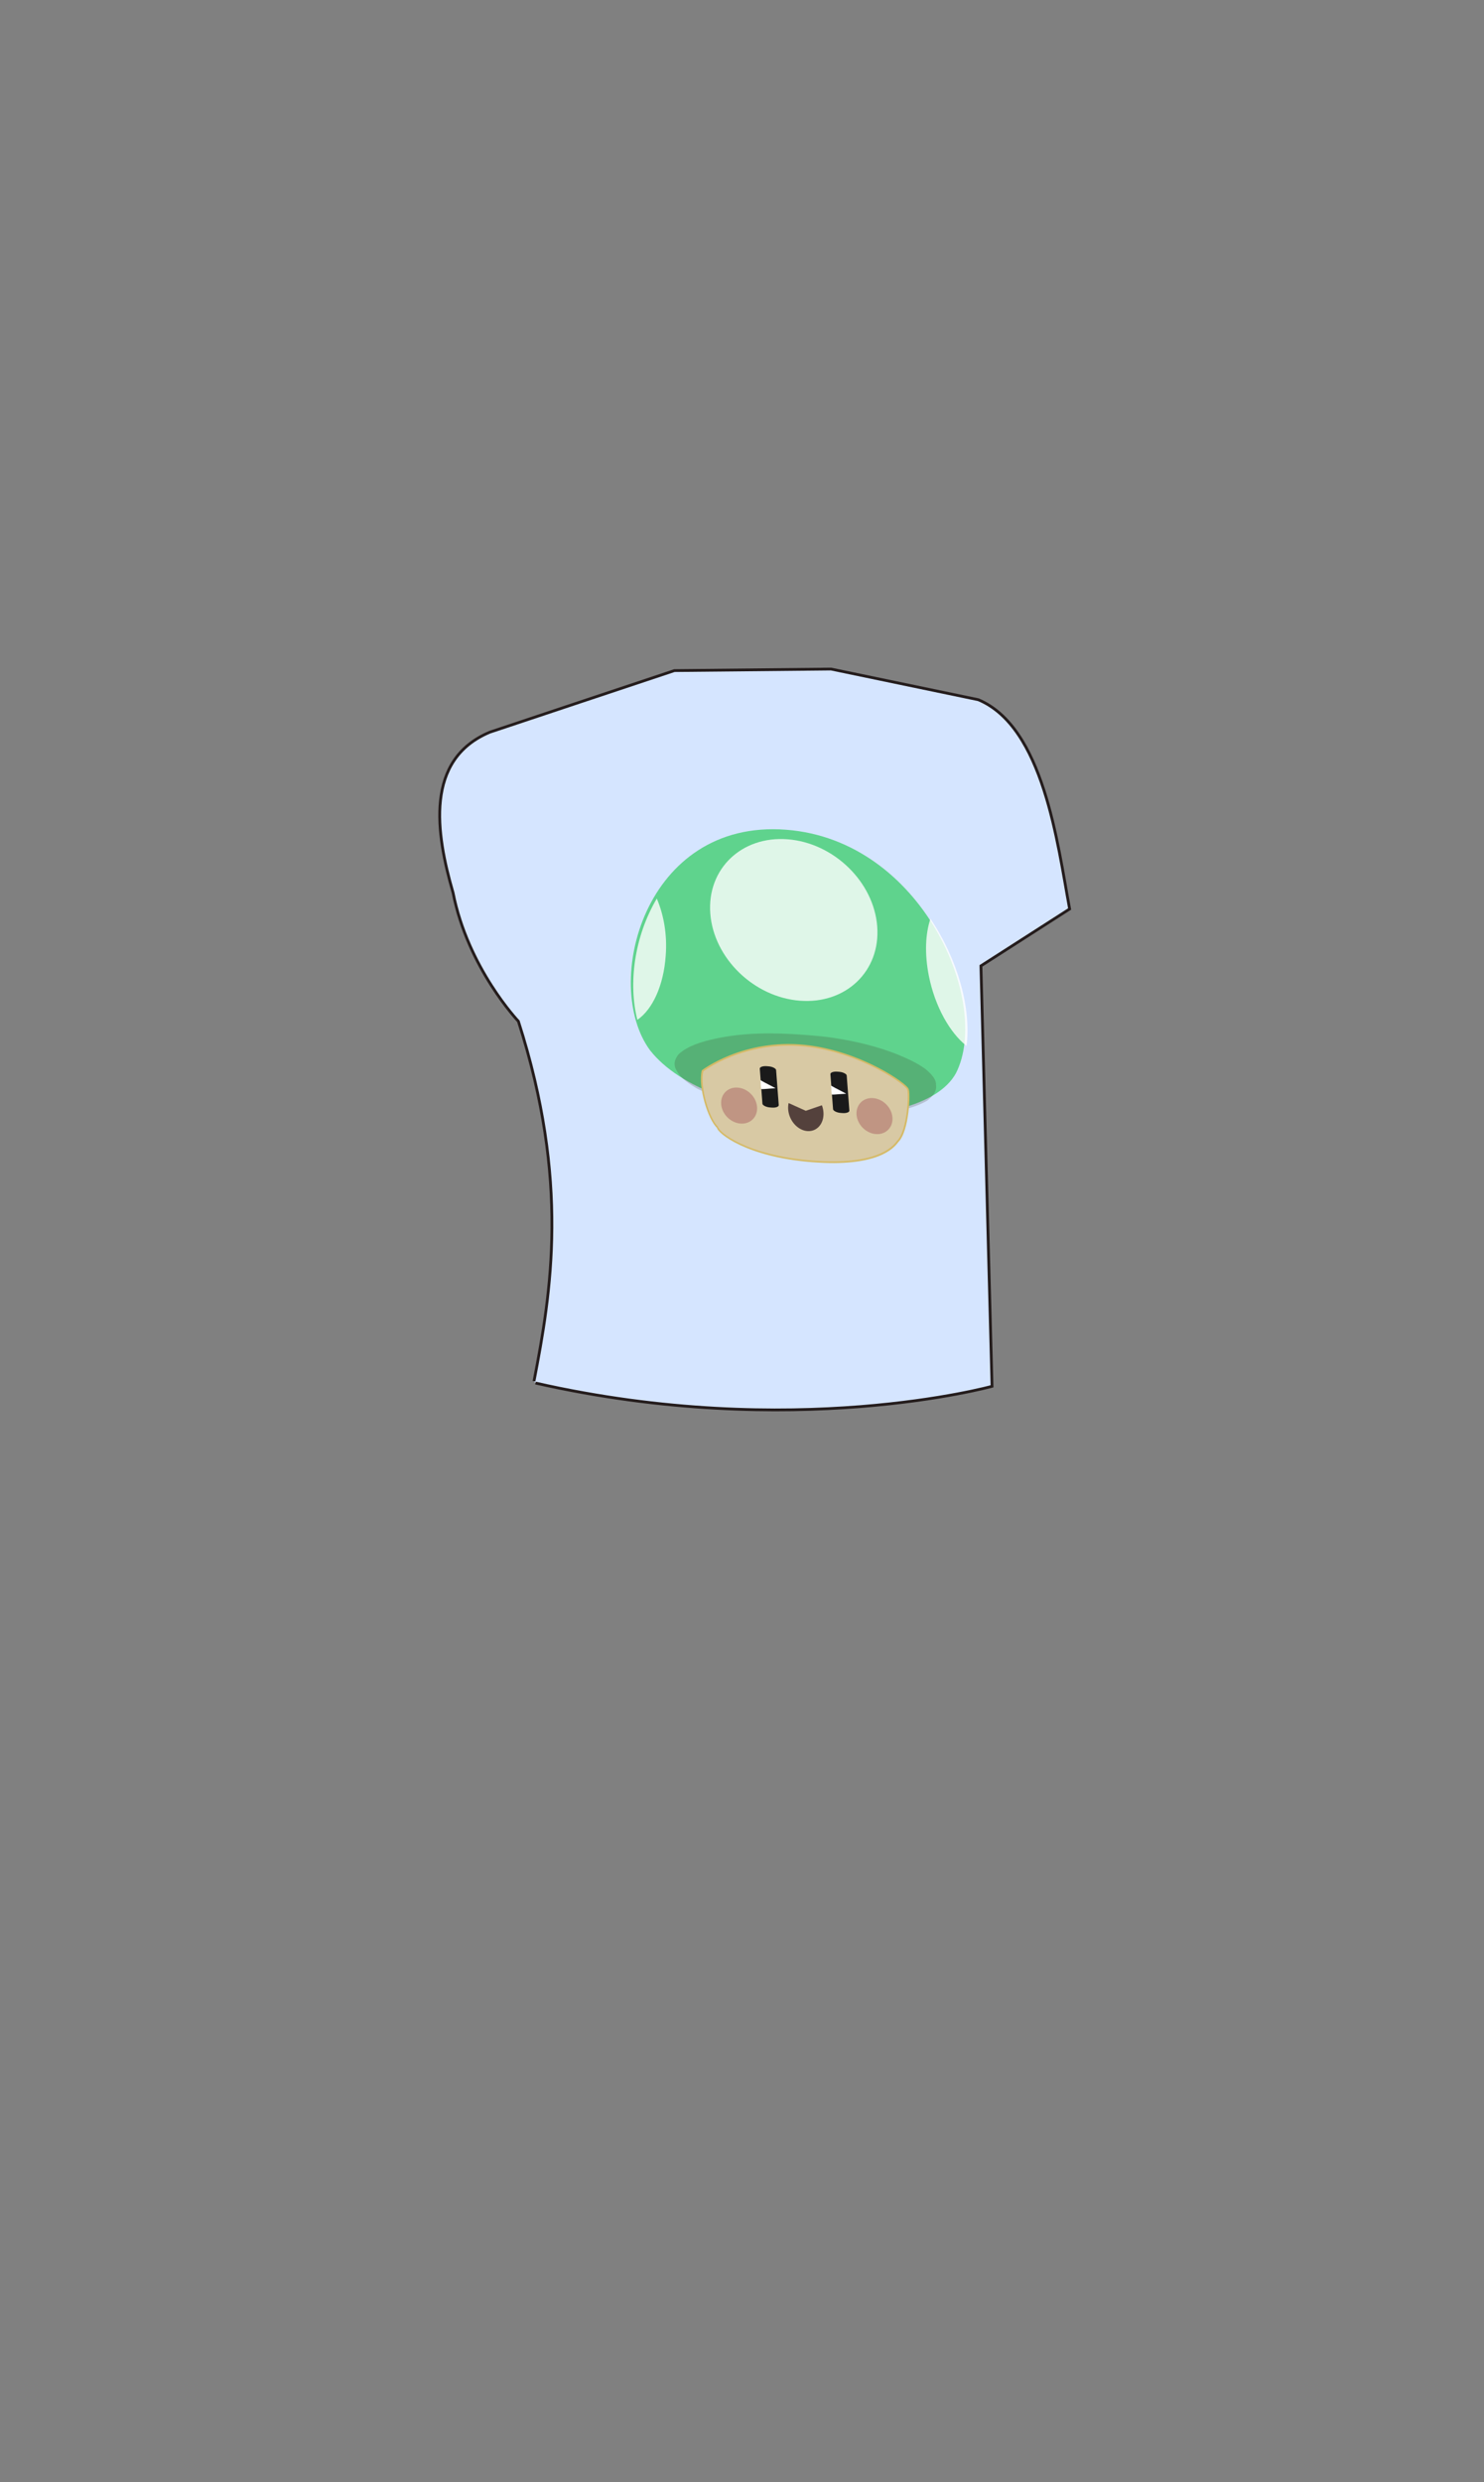 <?xml version="1.0" encoding="UTF-8" standalone="no"?>
<svg
   xmlns:dc="http://purl.org/dc/elements/1.1/"
   xmlns:cc="http://creativecommons.org/ns#"
   xmlns:rdf="http://www.w3.org/1999/02/22-rdf-syntax-ns#"
   xmlns:svg="http://www.w3.org/2000/svg"
   xmlns="http://www.w3.org/2000/svg"
   xmlns:xlink="http://www.w3.org/1999/xlink"
   xmlns:sodipodi="http://sodipodi.sourceforge.net/DTD/sodipodi-0.dtd"
   xmlns:inkscape="http://www.inkscape.org/namespaces/inkscape"
   viewBox="0 0 706 1180"
   height="1180"
   width="706"
   xml:space="preserve"
   id="svg2"
   version="1.1"
   sodipodi:docname="tshirt-03.svg"
   inkscape:version="1.0.1 (3bc2e813f5, 2020-09-07)"><rect x="0" y="0" width="706" height="1180" fill="#808080" stroke="none"/><sodipodi:namedview
     pagecolor="#ffffff"
     bordercolor="#666666"
     borderopacity="1"
     objecttolerance="10"
     gridtolerance="10"
     guidetolerance="10"
     inkscape:pageopacity="0"
     inkscape:pageshadow="2"
     inkscape:window-width="1920"
     inkscape:window-height="1017"
     id="namedview59"
     showgrid="false"
     inkscape:snap-global="false"
     inkscape:zoom="0.58641254"
     inkscape:cx="381.0522"
     inkscape:cy="449.3029"
     inkscape:window-x="-8"
     inkscape:window-y="-8"
     inkscape:window-maximized="1"
     inkscape:current-layer="layer1"
     inkscape:document-rotation="0" /><defs
     id="defs6"><linearGradient
       id="linearGradient2122"><stop
         id="stop2124"
         stop-color="#d0f0ff"
         offset="0" /><stop
         id="stop2126"
         stop-color="#003968"
         offset="1" /></linearGradient><linearGradient
       id="linearGradient2381"
       y2="-528.2"
       xlink:href="#linearGradient2122"
       gradientUnits="userSpaceOnUse"
       y1="156.03"
       gradientTransform="matrix(0.705,0,0,0.637,415.29,76.685)"
       x2="104.23"
       x1="-228.34" /><linearGradient
       id="linearGradient2384"
       y2="44.799"
       xlink:href="#linearGradient2122"
       gradientUnits="userSpaceOnUse"
       y1="-27.979"
       gradientTransform="matrix(0.926,0,0,0.485,415.29,76.685)"
       x2="-42.793"
       x1="-84.013" /><linearGradient
       id="linearGradient2393"
       y2="322.11"
       gradientUnits="userSpaceOnUse"
       y1="367.87"
       gradientTransform="matrix(-1.396,0,0,0.49,414.65,-29.54)"
       x2="208.67"
       x1="220.03"><stop
         id="stop2990"
         stop-color="#fff"
         offset="0" /><stop
         id="stop2992"
         stop-color="#fff"
         stop-opacity="0"
         offset="1" /></linearGradient><linearGradient
       id="linearGradient2399"
       y2="776.39"
       xlink:href="#linearGradient2122"
       gradientUnits="userSpaceOnUse"
       y1="228.04"
       gradientTransform="matrix(-1.204,0,0,0.568,414.65,-29.54)"
       x2="-509.76"
       x1="286.59" /><linearGradient
       id="linearGradient2405"
       y2="111.63"
       xlink:href="#linearGradient2122"
       gradientUnits="userSpaceOnUse"
       y1="46.204"
       gradientTransform="scale(-1.151,0.869)"
       x2="-289.79"
       x1="-273.98" /><linearGradient
       id="linearGradient2411"
       y2="352.2"
       xlink:href="#linearGradient2122"
       gradientUnits="userSpaceOnUse"
       y1="108.76"
       gradientTransform="matrix(-1.035,0,0,0.661,414.65,-29.54)"
       x2="-46.229"
       x1="214.89" /><radialGradient
       id="radialGradient2429"
       gradientUnits="userSpaceOnUse"
       cy="252.7"
       cx="195.7"
       gradientTransform="scale(1.297,0.771)"
       r="158.86"><stop
         id="stop2415"
         stop-color="#00006d"
         offset="0" /><stop
         id="stop2419"
         stop-color="#1f4b72"
         stop-opacity=".837"
         offset=".5" /><stop
         id="stop2417"
         stop-color="#fff"
         stop-opacity="0"
         offset="1" /></radialGradient><radialGradient
       id="radialGradient2429-0"
       gradientUnits="userSpaceOnUse"
       cy="252.7"
       cx="195.7"
       gradientTransform="matrix(1.64,0,0,0.175,-583.11,1084.57)"
       r="158.86"><stop
         id="stop2415-8"
         stop-color="#00006d"
         offset="0" /><stop
         id="stop2419-2"
         stop-color="#1f4b72"
         stop-opacity=".837"
         offset=".5" /><stop
         id="stop2417-6"
         stop-color="#fff"
         stop-opacity="0"
         offset="1" /></radialGradient><linearGradient
       id="linearGradient2411-9"
       y2="352.2"
       xlink:href="#linearGradient2122"
       gradientUnits="userSpaceOnUse"
       y1="108.76"
       gradientTransform="matrix(-0.379,0,0,0.226,-13.523,926.093)"
       x2="-46.229"
       x1="214.89" /><linearGradient
       id="linearGradient2405-0"
       y2="111.63"
       xlink:href="#linearGradient2122"
       gradientUnits="userSpaceOnUse"
       y1="46.204"
       gradientTransform="matrix(-0.422,0,0,0.297,-151.114,967.809)"
       x2="-289.79"
       x1="-273.98" /><linearGradient
       id="linearGradient2399-6"
       y2="776.39"
       xlink:href="#linearGradient2122"
       gradientUnits="userSpaceOnUse"
       y1="228.04"
       gradientTransform="matrix(-0.441,0,0,0.194,-145.305,979.243)"
       x2="-509.76"
       x1="286.59" /><linearGradient
       id="linearGradient2393-0"
       y2="322.11"
       gradientUnits="userSpaceOnUse"
       y1="367.87"
       gradientTransform="matrix(-0.512,0,0,0.168,44.724,971.234)"
       x2="208.67"
       x1="220.03"><stop
         id="stop2990-5"
         stop-color="#fff"
         offset="0" /><stop
         id="stop2992-8"
         stop-color="#fff"
         stop-opacity="0"
         offset="1" /></linearGradient><linearGradient
       id="linearGradient2384-1"
       y2="44.799"
       xlink:href="#linearGradient2122"
       gradientUnits="userSpaceOnUse"
       y1="-27.979"
       gradientTransform="matrix(0.339,0,0,0.166,44.958,1007.516)"
       x2="-42.793"
       x1="-84.013" /><linearGradient
       id="linearGradient2381-9"
       y2="-528.2"
       xlink:href="#linearGradient2122"
       gradientUnits="userSpaceOnUse"
       y1="156.03"
       gradientTransform="matrix(0.258,0,0,0.218,44.958,1007.516)"
       x2="104.23"
       x1="-228.34" /><linearGradient
       id="linearGradient2384-1-9"
       y2="44.799"
       xlink:href="#linearGradient2122"
       gradientUnits="userSpaceOnUse"
       y1="-27.979"
       gradientTransform="matrix(0.339,0,0,0.166,44.958,1007.516)"
       x2="-42.793"
       x1="-84.013" /><linearGradient
       id="linearGradient2381-9-4"
       y2="-528.2"
       xlink:href="#linearGradient2122"
       gradientUnits="userSpaceOnUse"
       y1="156.03"
       gradientTransform="matrix(0.258,0,0,0.218,44.958,1007.516)"
       x2="104.23"
       x1="-228.34" /></defs><g
     inkscape:groupmode="layer"
     id="layer1"
     inkscape:label="tshirt"
     style="display:inline"><path
       id="path66"
       style="fill:#d5e5ff;fill-opacity:1;fill-rule:evenodd;stroke:#241c1c;stroke-width:1.333;stroke-miterlimit:4;stroke-dasharray:none"
       d="m 254.039,656.595 c 8.219,-42.278 16.991,-95.142 -7.432,-171.125 0,0 -24.052,-25.313 -31.064,-61.078 -8.251,-28.41 -13.541,-63.332 17.489,-76.34 l 87.798,-29.272 74.52,-0.744 70.076,14.588 c 31.031,13.008 37.661,68.267 43.437,99.482 l -42.191,27.04 5.282,199.867 c 0,0 -94.68,26.248 -217.209,-1.555"
       sodipodi:nodetypes="ccccccccccc" /><path
       id="path3"
       stroke="#0a0a0a"
       stroke-width="2"
       fill="#f8ed39"
       d="m -168.492,463.676 -27.516,-6.402 c -0.338,11.022 -13.03,19.885 -28.65,19.885 -15.688,0 -28.426,-8.94 -28.656,-20.029 l -27.287,7.247 c -26.95,15.69 -39.167,24.171 -39.167,24.171 l 16.531,36.894 25.875,-13.147 c 0,0 5.748,0 6.106,1.698 0.362,1.695 1.814,25.582 1.814,28.125 0,5.843 0,0 0.765,67.168 l 17.385,1.156 c 0,0 20.557,1.26 28.679,1.049 8.12,-0.211 33.499,-1.049 33.499,-1.049 l 12.182,-1.156 c -2.283,-66.537 -2.081,-62.487 -1.903,-68.428 0.077,-2.545 0.643,-25.869 1.005,-27.564 0.359,-1.698 6.107,-1.698 6.107,-1.698 l 25.874,13.149 16.53,-36.895 c 0.02,-0.01 -12.2,-8.49 -39.15,-24.18 z"
       style="fill:#d5e5ff;fill-opacity:1;stroke-width:1;stroke-miterlimit:4;stroke-dasharray:none"
       inkscape:export-xdpi="50.122372"
       inkscape:export-ydpi="50.122372" /><g
       id="g3938"
       transform="matrix(0.4,0.031,0.03,0.396,-3114.891,-3594.216)"><path
         sodipodi:nodetypes="cccc"
         inkscape:connector-curvature="0"
         id="path4186"
         d="m 7831,9724 c 65,87 315,82 364,-1 49,-88 -19,-278 -181,-278 -169,0 -235,204 -183,279 z"
         style="fill:#5fd38d;fill-opacity:1;stroke:none" /><path
         style="opacity:0.2;fill:#362a1b;fill-opacity:1;fill-rule:evenodd;stroke:none"
         d="m 8016,9691 c -36,0 -72,3 -106,13 -17,5 -33,11 -45,22 -5,6 -8,13 -4,20 4,9 14,15 23,20 14,6 28,10 43,14 31,6 62,9 93,8 33,0 68,-4 100,-13 13,-4 27,-9 38,-16 6,-5 13,-12 12,-20 1,-7 -5,-13 -11,-18 -10,-7 -21,-11 -32,-15 -24,-8 -49,-12 -74,-14 -12,-1 -25,-1 -37,-1 z"
         id="path4188"
         inkscape:connector-curvature="0" /><g
         style="opacity:0.8;fill:#ff4372;fill-opacity:1"
         id="g4190"
         transform="matrix(0.323,0,0,0.323,5765,7620)"><ellipse
           style="fill:#ffffff;fill-opacity:1;fill-rule:evenodd;stroke:none"
           id="path4192"
           transform="matrix(0.986,0,0,0.986,4592,5928)"
           cx="2407"
           cy="58.2"
           rx="311.7"
           ry="304.2" /><path
           style="fill:#ffffff;fill-opacity:1;fill-rule:evenodd;stroke:none"
           d="m 7472,5941 c -23,57 -32,133 -22,214 14,113 62,207 120,251 28,-141 -7,-318 -98,-465 z"
           id="path4194"
           inkscape:connector-curvature="0" /><path
           inkscape:connector-curvature="0"
           style="fill:#ffffff;fill-opacity:1;fill-rule:evenodd;stroke:none"
           d="m 6464,5945 c -94,149 -130,326 -106,459 59,-43 107,-136 123,-248 12,-79 4,-153 -17,-211 z"
           id="path4196" /></g><path
         sodipodi:nodetypes="csccscc"
         inkscape:connector-curvature="0"
         id="path4200"
         d="m 7905,9811 c 0,6 32,32 110,32 77,0 98,-24 104,-32 14,-14 19,-61 17,-64 0,-5 -52,-41 -119,-43 -73,-2 -125,40 -125,40 -6,20 3,58 13,67"
         style="fill:#d8c9a4;fill-opacity:1;stroke:none" /><ellipse
         style="fill:#c09583;fill-opacity:1;fill-rule:evenodd;stroke:none"
         id="path4204"
         transform="matrix(0.438,0,0,0.397,6618,9494)"
         cx="3369"
         cy="726.7"
         rx="48.75"
         ry="54.38" /><ellipse
         transform="matrix(0.438,0,0,0.397,6457,9494)"
         id="path4206"
         style="fill:#c09583;fill-opacity:1;fill-rule:evenodd;stroke:none"
         cx="3369"
         cy="726.7"
         rx="48.75"
         ry="54.38" /><path
         style="fill:none;stroke:#d5ba66;stroke-width:2;stroke-miterlimit:4;stroke-dasharray:none;stroke-opacity:1"
         d="m 7905,9811 c 0,6 32,32 110,32 77,0 98,-24 104,-32 14,-14 19,-61 17,-64 0,-5 -52,-41 -119,-43 -73,-2 -125,40 -125,40 -6,20 3,58 13,67"
         id="path4208"
         inkscape:connector-curvature="0"
         sodipodi:nodetypes="csccscc" /><g
         transform="matrix(0.323,0,0,0.323,5763,6669)"
         id="g4210"><rect
           ry="11.47"
           rx="26.38"
           y="9484"
           x="6804"
           height="153.3"
           width="60"
           id="rect4212"
           style="fill:#1a1a1a;fill-opacity:1;fill-rule:evenodd;stroke:none" /><path
           inkscape:connector-curvature="0"
           id="path4214"
           d="m 6803,9555 v -17 l 16,8 c 9,4 22,10 28,13 l 10,5 -22,3 c -13,2 -25,4 -27,4 h -5 z"
           style="fill:#ffffff;fill-opacity:1;fill-rule:evenodd;stroke:none" /></g><g
         transform="matrix(0.323,0,0,0.323,5763,6669)"
         id="g4216"><rect
           style="fill:#1a1a1a;fill-opacity:1;fill-rule:evenodd;stroke:none"
           id="rect4218"
           width="60"
           height="153.3"
           x="7064"
           y="9484"
           rx="26.38"
           ry="11.47" /><path
           style="fill:#ffffff;fill-opacity:1;fill-rule:evenodd;stroke:none"
           d="m 7063,9555 v -17 l 16,8 c 9,4 22,10 28,13 l 10,5 -22,3 c -13,2 -25,4 -27,4 h -5 z"
           id="path4220"
           inkscape:connector-curvature="0" /></g><path
         sodipodi:type="arc"
         style="fill:#54413c;fill-opacity:1;fill-rule:evenodd;stroke:none"
         id="path4826-9"
         sodipodi:cx="3695"
         sodipodi:cy="809.20001"
         sodipodi:rx="90"
         sodipodi:ry="104.4"
         d="m 3779.752,774.071 a 90,104.4 0 0 1 -30.693,118.598 90,104.4 0 0 1 -106.743,1.174 90,104.4 0 0 1 -32.627,-117.902 L 3695,809.2 Z"
         sodipodi:start="5.94"
         sodipodi:end="3.4658147"
         transform="matrix(0.233,0,0,0.233,7151,9594)"
         sodipodi:arc-type="slice" /></g><g
       id="g3938-1"
       transform="matrix(0.216,0,0,0.202,-1953.622,-1406.381)"
       style="display:inline"
       inkscape:export-xdpi="50.122372"
       inkscape:export-ydpi="50.122372"><path
         sodipodi:nodetypes="cccc"
         inkscape:connector-curvature="0"
         id="path4186-2"
         d="m 7831,9724 c 65,87 315,82 364,-1 49,-88 -19,-278 -181,-278 -169,0 -235,204 -183,279 z"
         style="fill:#5fd38d;fill-opacity:1;stroke:none" /><path
         style="opacity:0.2;fill:#362a1b;fill-opacity:1;fill-rule:evenodd;stroke:none"
         d="m 8016,9691 c -36,0 -72,3 -106,13 -17,5 -33,11 -45,22 -5,6 -8,13 -4,20 4,9 14,15 23,20 14,6 28,10 43,14 31,6 62,9 93,8 33,0 68,-4 100,-13 13,-4 27,-9 38,-16 6,-5 13,-12 12,-20 1,-7 -5,-13 -11,-18 -10,-7 -21,-11 -32,-15 -24,-8 -49,-12 -74,-14 -12,-1 -25,-1 -37,-1 z"
         id="path4188-4"
         inkscape:connector-curvature="0" /><g
         style="opacity:0.8;fill:#ff4372;fill-opacity:1"
         id="g4190-5"
         transform="matrix(0.323,0,0,0.323,5765,7620)"><ellipse
           style="fill:#ffffff;fill-opacity:1;fill-rule:evenodd;stroke:none"
           id="path4192-0"
           transform="matrix(0.986,0,0,0.986,4592,5928)"
           cx="2407"
           cy="58.2"
           rx="311.7"
           ry="304.2" /><path
           style="fill:#ffffff;fill-opacity:1;fill-rule:evenodd;stroke:none"
           d="m 7472,5941 c -23,57 -32,133 -22,214 14,113 62,207 120,251 28,-141 -7,-318 -98,-465 z"
           id="path4194-4"
           inkscape:connector-curvature="0" /><path
           inkscape:connector-curvature="0"
           style="fill:#ffffff;fill-opacity:1;fill-rule:evenodd;stroke:none"
           d="m 6464,5945 c -94,149 -130,326 -106,459 59,-43 107,-136 123,-248 12,-79 4,-153 -17,-211 z"
           id="path4196-8" /></g><path
         sodipodi:nodetypes="csccscc"
         inkscape:connector-curvature="0"
         id="path4200-2"
         d="m 7905,9811 c 0,6 32,32 110,32 77,0 98,-24 104,-32 14,-14 19,-61 17,-64 0,-5 -52,-41 -119,-43 -73,-2 -125,40 -125,40 -6,20 3,58 13,67"
         style="fill:#d8c9a4;fill-opacity:1;stroke:none" /><ellipse
         style="fill:#c09583;fill-opacity:1;fill-rule:evenodd;stroke:none"
         id="path4204-0"
         transform="matrix(0.438,0,0,0.397,6618,9494)"
         cx="3369"
         cy="726.7"
         rx="48.75"
         ry="54.38" /><ellipse
         transform="matrix(0.438,0,0,0.397,6457,9494)"
         id="path4206-4"
         style="fill:#c09583;fill-opacity:1;fill-rule:evenodd;stroke:none"
         cx="3369"
         cy="726.7"
         rx="48.75"
         ry="54.38" /><path
         style="fill:none;stroke:#d5ba66;stroke-width:2;stroke-miterlimit:4;stroke-dasharray:none;stroke-opacity:1"
         d="m 7905,9811 c 0,6 32,32 110,32 77,0 98,-24 104,-32 14,-14 19,-61 17,-64 0,-5 -52,-41 -119,-43 -73,-2 -125,40 -125,40 -6,20 3,58 13,67"
         id="path4208-4"
         inkscape:connector-curvature="0"
         sodipodi:nodetypes="csccscc" /><g
         transform="matrix(0.323,0,0,0.323,5763,6669)"
         id="g4210-6"><rect
           ry="11.47"
           rx="26.38"
           y="9484"
           x="6804"
           height="153.3"
           width="60"
           id="rect4212-5"
           style="fill:#1a1a1a;fill-opacity:1;fill-rule:evenodd;stroke:none" /><path
           inkscape:connector-curvature="0"
           id="path4214-7"
           d="m 6803,9555 v -17 l 16,8 c 9,4 22,10 28,13 l 10,5 -22,3 c -13,2 -25,4 -27,4 h -5 z"
           style="fill:#ffffff;fill-opacity:1;fill-rule:evenodd;stroke:none" /></g><g
         transform="matrix(0.323,0,0,0.323,5763,6669)"
         id="g4216-0"><rect
           style="fill:#1a1a1a;fill-opacity:1;fill-rule:evenodd;stroke:none"
           id="rect4218-3"
           width="60"
           height="153.3"
           x="7064"
           y="9484"
           rx="26.38"
           ry="11.47" /><path
           style="fill:#ffffff;fill-opacity:1;fill-rule:evenodd;stroke:none"
           d="m 7063,9555 v -17 l 16,8 c 9,4 22,10 28,13 l 10,5 -22,3 c -13,2 -25,4 -27,4 h -5 z"
           id="path4220-9"
           inkscape:connector-curvature="0" /></g><path
         sodipodi:type="arc"
         style="fill:#54413c;fill-opacity:1;fill-rule:evenodd;stroke:none"
         id="path4826-9-1"
         sodipodi:cx="3695"
         sodipodi:cy="809.20001"
         sodipodi:rx="90"
         sodipodi:ry="104.4"
         d="m 3779.752,774.071 a 90,104.4 0 0 1 -30.693,118.598 90,104.4 0 0 1 -106.743,1.174 90,104.4 0 0 1 -32.627,-117.902 L 3695,809.2 Z"
         sodipodi:start="5.94"
         sodipodi:end="3.4658147"
         transform="matrix(0.233,0,0,0.233,7151,9594)"
         sodipodi:arc-type="slice" /></g></g></svg>
